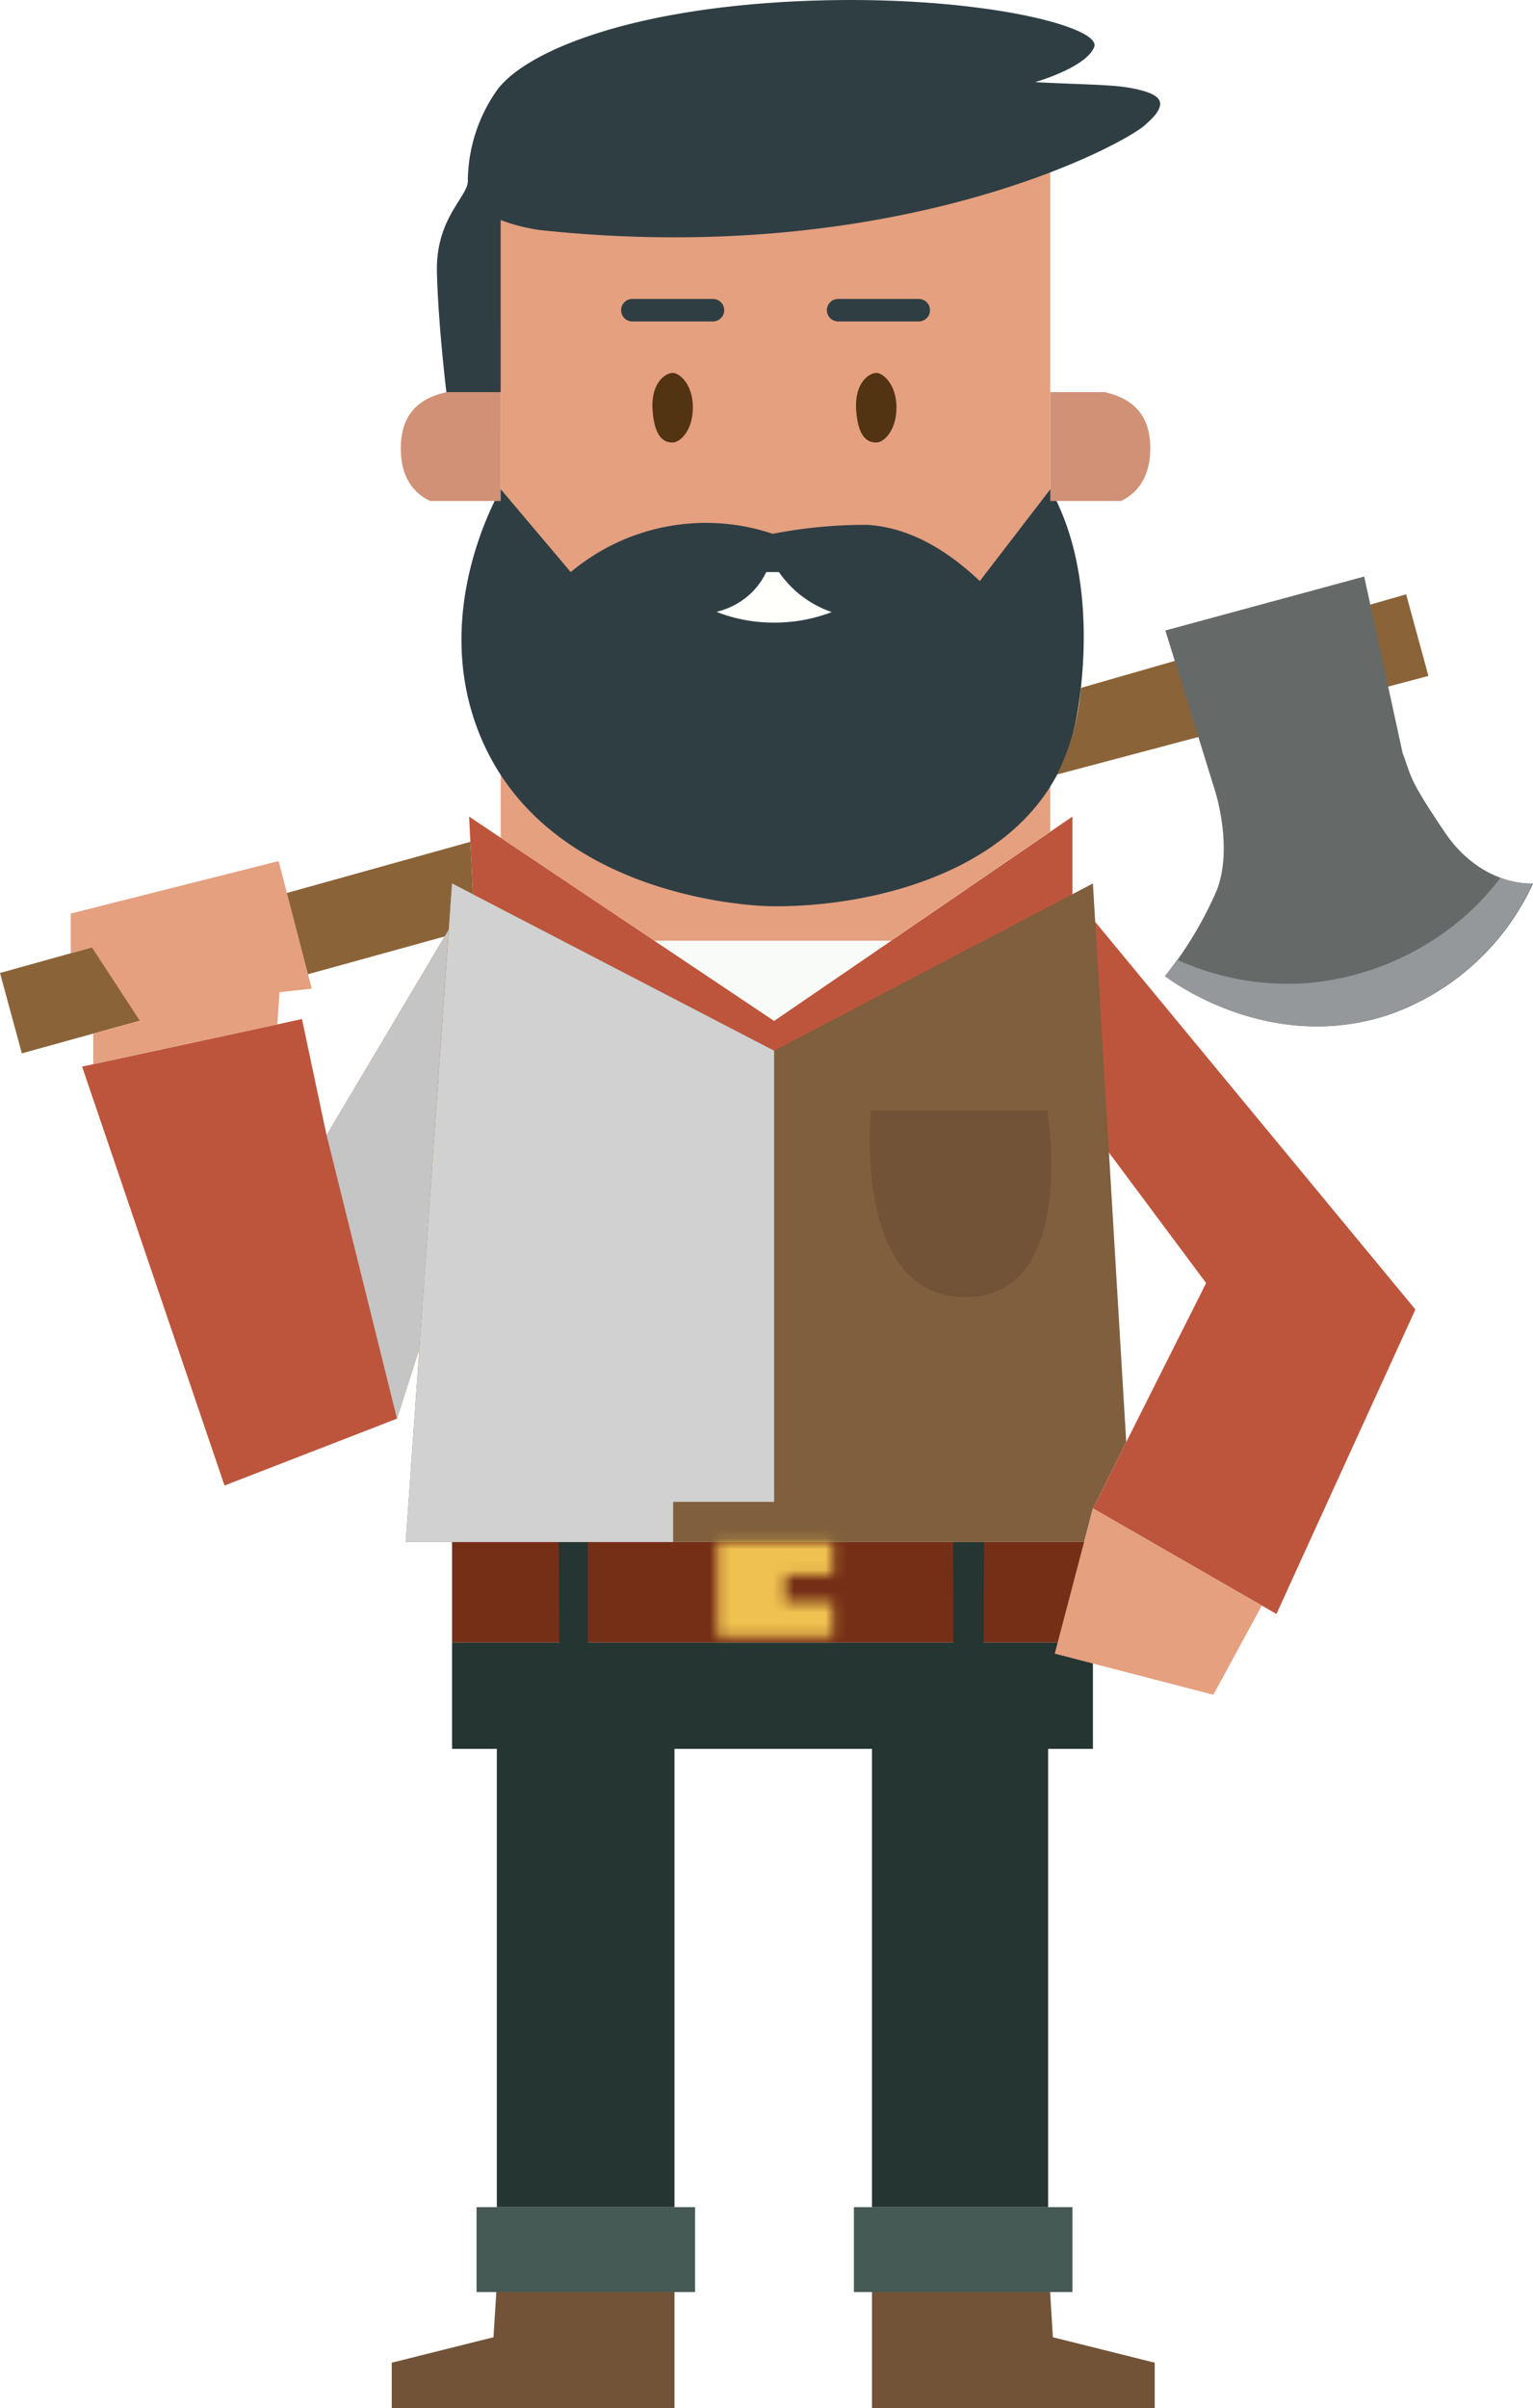 <svg xmlns="http://www.w3.org/2000/svg" xmlns:xlink="http://www.w3.org/1999/xlink" viewBox="0 0 145.85 228.93"><defs><style>.cls-1,.cls-3{isolation:isolate;}.cls-1{filter:url(#luminosity-noclip);}.cls-2,.cls-22{fill:none;}.cls-4{clip-path:url(#clip-path);}.cls-5{fill:#725338;}.cls-6{fill:#455955;}.cls-7{fill:#752f16;}.cls-8{fill:#253532;}.cls-9{fill:#bd553c;}.cls-10{fill:#7f5f3d;}.cls-11{fill:#e5a080;}.cls-12{fill:#f8fbf7;}.cls-13{fill:#2f3e43;}.cls-14{fill:#fffffc;}.cls-15{fill:#d19176;}.cls-16{fill:#8b6338;}.cls-17{fill:#656a68;}.cls-18{fill:#94989b;}.cls-19{mask:url(#mask);}.cls-20{clip-path:url(#clip-path-4);}.cls-21{fill:#efc150;}.cls-22{stroke:#2f3e42;stroke-linecap:round;stroke-miterlimit:10;stroke-width:2.14px;}.cls-23{fill:#533412;}.cls-24{mix-blend-mode:multiply;}.cls-25{clip-path:url(#clip-path-5);}.cls-26{fill:#d1d1d1;}.cls-27{clip-path:url(#clip-path-6);}.cls-28{fill:#c4c5c4;}</style><clipPath id="clip-path"><rect class="cls-2" width="145.85" height="228.93"/></clipPath><filter id="luminosity-noclip" x="64.04" y="142.78" width="19.49" height="16.47" filterUnits="userSpaceOnUse" color-interpolation-filters="sRGB"><feFlood flood-color="#fff" result="bg"/><feBlend in="SourceGraphic" in2="bg"/></filter><mask id="mask" x="64.04" y="142.78" width="19.49" height="16.47" maskUnits="userSpaceOnUse"><g class="cls-1"><polygon points="68.28 155.58 68.28 146.6 79.21 146.6 79.21 149.71 74.72 149.71 74.72 152.32 79.21 152.32 79.21 155.58 68.28 155.58"/></g></mask><clipPath id="clip-path-4"><rect class="cls-2" x="64.04" y="142.78" width="19.49" height="16.47"/></clipPath><clipPath id="clip-path-5"><rect class="cls-2" x="38.6" y="83.99" width="35.05" height="62.61"/></clipPath><clipPath id="clip-path-6"><rect class="cls-2" x="31.07" y="88.36" width="11.63" height="46.51"/></clipPath></defs><title>Foerster</title><g class="cls-3"><g id="Layer_1" data-name="Layer 1"><g id="förster01"><g class="cls-4"><g class="cls-4"><polygon class="cls-5" points="47.22 217.9 46.95 222.2 37.27 224.62 37.27 228.93 64.17 228.93 64.17 217.9 47.22 217.9"/><polygon class="cls-5" points="82.96 217.9 82.96 228.93 109.86 228.93 109.86 224.62 100.17 222.2 99.91 217.9 82.96 217.9"/><rect class="cls-6" x="45.34" y="209.83" width="20.79" height="8.07"/><rect class="cls-6" x="81.24" y="209.83" width="20.79" height="8.07"/><rect class="cls-7" x="43.01" y="146.6" width="60.97" height="9.56"/><polygon class="cls-8" points="47.27 166.26 47.27 209.83 64.17 209.83 64.17 166.26 82.96 166.26 82.96 209.83 99.72 209.83 99.72 166.26 103.98 166.26 103.98 156.16 93.59 156.16 93.62 146.6 90.67 146.6 90.71 156.16 55.93 156.16 55.93 146.6 53.16 146.6 53.21 156.16 43.01 156.16 43.01 166.26 47.27 166.26"/><polygon class="cls-9" points="44.63 77.63 73.65 97.05 102.03 77.63 102.03 85.02 134.66 124.49 121.44 153.44 103.98 143.4 114.75 121.98 102.53 105.58 73.65 105.58 47.14 105.58 37.77 134.87 21.36 141.23 7.81 101.4 28.73 96.88 31.07 107.92 43.01 87.84 45.13 87.67 44.63 77.63"/><polygon class="cls-10" points="38.6 146.6 103.14 146.6 103.98 143.4 107.15 137.09 103.98 83.99 73.65 99.89 43.01 83.99 38.6 146.6"/><g class="cls-4"><path class="cls-5" d="M47.22,105.58H64s3,17.74-7.78,17.74-9-17.74-9-17.74"/><path class="cls-5" d="M82.86,105.58H99.64s3,17.74-7.79,17.74-9-17.74-9-17.74"/><path class="cls-11" d="M47.64,79.65l26,17.4,26.28-18V16s-14,5.33-24.78,5.94-23.31.42-27.51-1Z"/><polygon class="cls-12" points="62.26 89.43 84.79 89.43 73.65 97.05 62.26 89.43"/><path class="cls-13" d="M47.64,46.51c-.94,1.72-6.44,12.16-2.07,23.16C51.82,85.41,71.9,86.13,73.16,86.15c9.4.19,25.46-3.19,28.91-16.36.9-3.46,2.57-14.92-2.14-23.28l-6.71,8.73c-4.35-4.11-8-5.16-10.64-5.34a45.53,45.53,0,0,0-9.06.85A20,20,0,0,0,54.3,54.39Z"/><path class="cls-14" d="M68.22,58.15a7.09,7.09,0,0,0,3.33-1.85,7,7,0,0,0,1.35-1.91h1.21a10.51,10.51,0,0,0,1.82,2,10.27,10.27,0,0,0,3.2,1.8,15.15,15.15,0,0,1-5.57,1,14.83,14.83,0,0,1-5.34-1"/><path class="cls-15" d="M47.64,37.28H42.47c-1.8.41-4.12,1.42-4.32,4.81s1.38,4.89,2.77,5.54h6.72Z"/><path class="cls-15" d="M99.93,37.28h5.17c1.8.41,4.12,1.42,4.32,4.81S108,47,106.65,47.63H99.93Z"/><path class="cls-13" d="M47.64,20.93a18.42,18.42,0,0,0,3.71.94c33.79,3.63,55.49-8.06,57.61-10,.44-.41,1.56-1.34,1.4-2.16-.09-.44-.65-.8-1.56-1.06-2.29-.65-4.18-.53-10.32-.84,0,0,4.85-1.38,5.62-3.34S92.65-.59,76.3.1,50,4.87,47.28,8.58a15.15,15.15,0,0,0-2.77,8.72c-.13,1.51-3.06,3.55-2.94,8.56s.9,11.42.9,11.42h5.17Z"/><polygon class="cls-16" points="0 92.5 44.75 80.03 45 85.03 43.01 83.99 42.66 88.93 2.08 100.14 0 92.5"/><polygon class="cls-11" points="8.87 101.17 8.87 98.27 13.3 97.04 8.74 90.06 6.73 90.62 6.73 86.85 26.51 81.86 29.66 93.99 26.59 94.33 26.39 97.39 8.87 101.17"/><path class="cls-16" d="M102.83,65.4a22,22,0,0,1-.65,3.92,22.48,22.48,0,0,1-1.6,4.31l35.32-9.37-2.12-7.76Z"/><path class="cls-17" d="M129.79,54.81l-18.92,5.13,4.73,15.25s1.75,5.38.16,9.46a36.63,36.63,0,0,1-4.89,8.15c.82.62,10.08,7.38,21.26,3.68A23.71,23.71,0,0,0,145.85,84s-4.85.37-8.4-4.89-3.1-5.17-4-7.5Z"/><path class="cls-18" d="M142.8,83.46a8.06,8.06,0,0,0,3,.53,23.71,23.71,0,0,1-13.72,12.49c-11.18,3.7-20.44-3.06-21.26-3.68,0,0,.48-.6,1.17-1.56a25.52,25.52,0,0,0,12.33,2.23,26.3,26.3,0,0,0,14.89-6.23,25.37,25.37,0,0,0,3.54-3.78"/><polygon class="cls-11" points="103.98 143.4 100.35 157.21 115.44 161.12 120.05 152.64 103.98 143.4"/><g class="cls-19"><g class="cls-20"><rect class="cls-21" x="64.04" y="142.78" width="19.49" height="16.47"/></g></g><line class="cls-22" x1="60.16" y1="29.49" x2="67.83" y2="29.49"/><line class="cls-22" x1="79.74" y1="29.49" x2="87.41" y2="29.49"/><path class="cls-23" d="M64,35.45c-.66,0-2.12.91-1.91,3.62s1.22,3,1.91,3,1.92-1.12,1.92-3.33S64.65,35.45,64,35.45"/><path class="cls-23" d="M83.38,35.45c-.66,0-2.13.91-1.92,3.62s1.22,3,1.92,3,1.91-1.12,1.91-3.33S84,35.45,83.38,35.45"/><g class="cls-24"><g class="cls-25"><polygon class="cls-26" points="38.6 146.6 64.04 146.6 64.04 142.78 73.65 142.78 73.65 99.89 43.01 83.99 38.6 146.6"/></g></g><g class="cls-24"><g class="cls-27"><polygon class="cls-28" points="31.07 107.92 37.77 134.87 39.9 128.21 42.7 88.36 31.07 107.92"/></g></g></g></g></g></g></g></g></svg>
